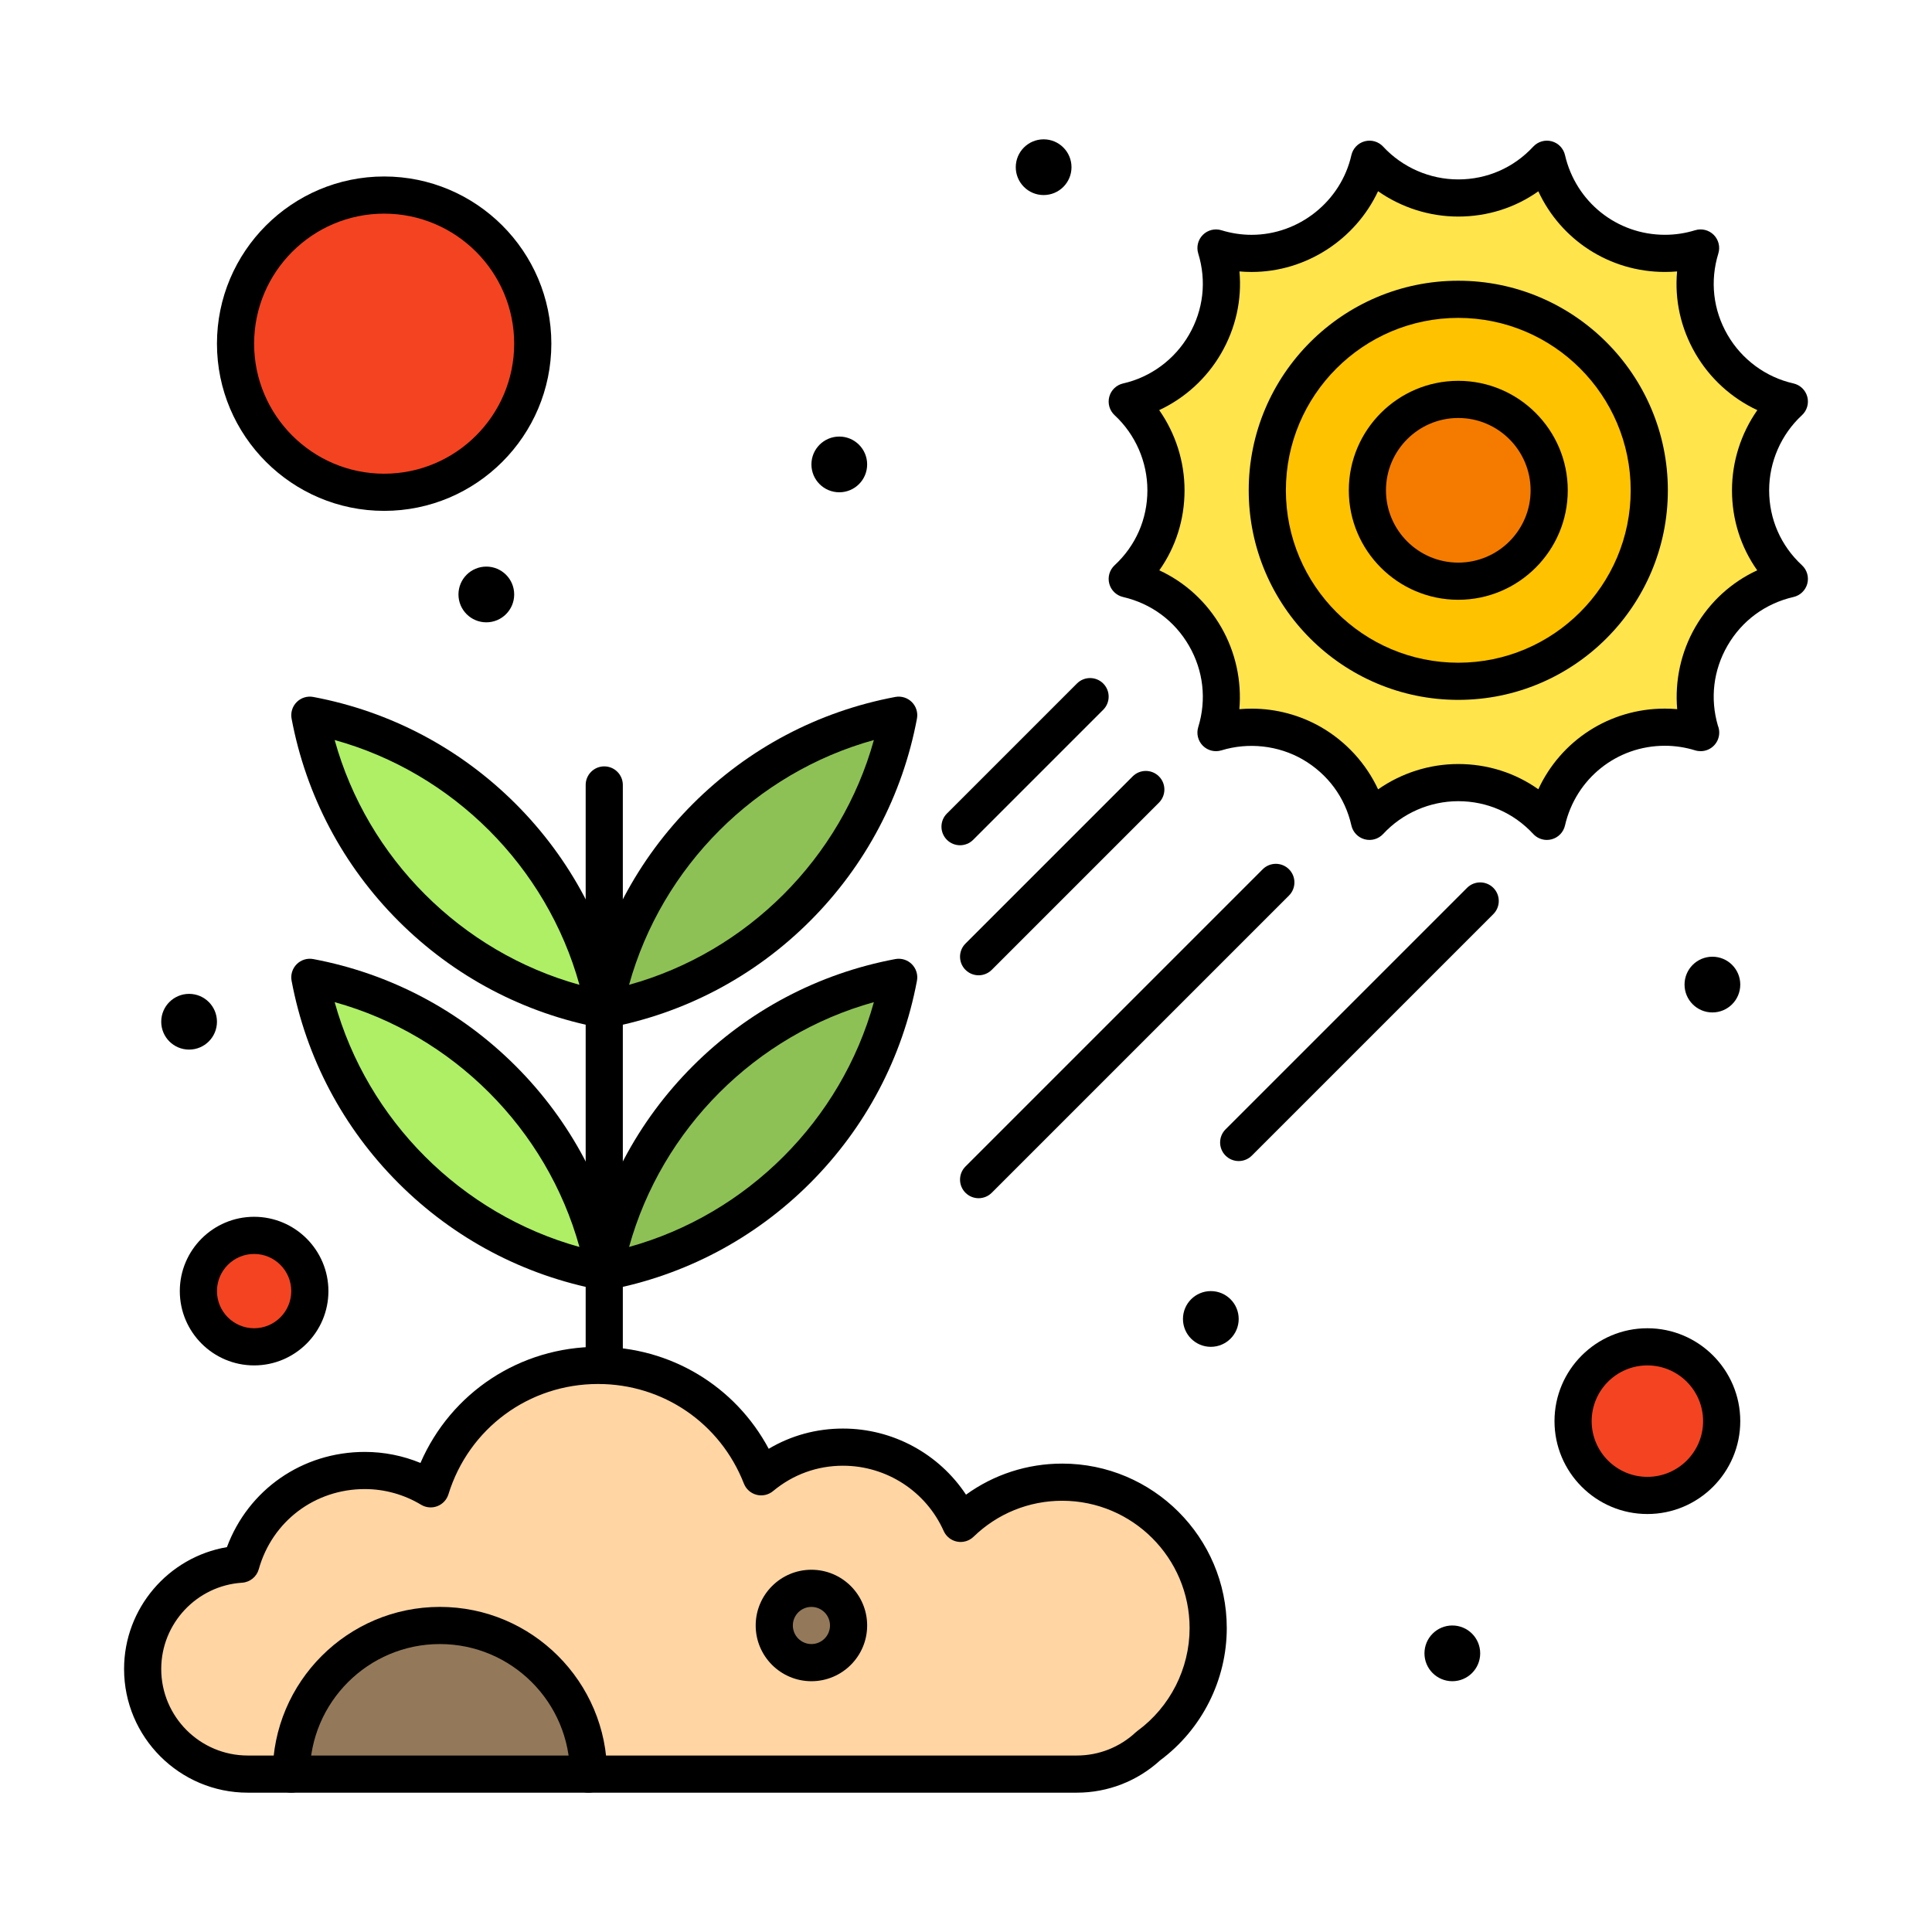 <svg enable-background="new 0 0 520 520" height="512" viewBox="0 0 520 520" width="512" xmlns="http://www.w3.org/2000/svg"><g id="_x31_51_x2C__Leaf_x2C__Light_x2C__Plant_x2C__Sun_Light_x2C__Growing"><g><path d="m481.604 108.08c-13.83 12.8-14 34.77 0 47.73-18.58 4.27-29.45 23.3-23.89 41.37-18.04-5.55-37.09 5.28-41.37 23.89-12.995-14.022-34.958-13.792-47.74 0-4.091-18.22-22.972-29.528-41.319-23.89 5.529-17.96-5.271-37.06-23.891-41.37 13.99-12.96 13.82-34.92 0-47.73 18.23-4.12 29.51-23.07 23.891-41.33 18.29 5.63 37.21-5.7 41.319-23.89 12.79 13.802 34.753 14.014 47.74 0 4.3 18.6 23.39 29.42 41.37 23.89-5.65 18.34 5.681 37.23 23.89 41.33z" fill="#ffe44c"/><path d="m392.495 80.56c28.37 0 51.409 22.99 51.409 51.41 0 28.36-23.039 51.4-51.409 51.4-28.41 0-51.4-23.04-51.4-51.4 0-28.42 22.99-51.41 51.4-51.41z" fill="#ffc200"/><path d="m218.395 427.5c5.52 0 10 4.48 10 10s-4.48 10-10 10-10-4.48-10-10 4.48-10 10-10z" fill="#93795a"/><path d="m158.395 477.5h-80c0-22.09 17.91-40 40-40s40 17.91 40 40z" fill="#93795a"/><path d="m325.185 438.21c0 13.021-6.34 24.56-16.1 31.71-5.05 4.7-11.82 7.58-19.26 7.58h-131.43c0-22.09-17.91-40-40-40s-40 17.91-40 40h-11.71c-15.63 0-28.29-12.66-28.29-28.29 0-15 11.68-27.26 26.44-28.21 6.24-22.24 31.85-31.86 51.08-20.28 5.94-19.239 23.86-33.22 45.05-33.22 19.98 0 37.05 12.44 43.91 29.98 17.53-14.58 44.31-8.48 53.68 12.539 7.07-6.859 16.71-11.09 27.34-11.09 21.7.001 39.29 17.591 39.29 39.281zm-96.79-.71c0-5.52-4.48-10-10-10s-10 4.48-10 10 4.48 10 10 10 10-4.48 10-10z" fill="#ffd5a4"/><path d="m162.635 342.3c7.55-40.16 39.06-71.689 79.25-79.25-7.55 40.16-39.06 71.69-79.25 79.25z" fill="#8ec155"/><path d="m162.635 271.74c7.55-40.15 39.06-71.69 79.25-79.24-7.55 40.15-39.06 71.69-79.25 79.24z" fill="#8ec155"/><path d="m83.395 263.05c40.19 7.561 71.7 39.09 79.24 79.25-40.18-7.56-71.69-39.09-79.24-79.25z" fill="#aeef66"/><path d="m83.395 192.5c40.19 7.55 71.7 39.09 79.24 79.24-40.18-7.55-71.69-39.08-79.24-79.24z" fill="#aeef66"/><g fill="#f44321"><path d="m68.395 332.5c8.28 0 15 6.72 15 15s-6.72 15-15 15-15-6.72-15-15 6.72-15 15-15z"/><path d="m443.395 362.5c11.05 0 20 8.95 20 20s-8.95 20-20 20-20-8.95-20-20 8.95-20 20-20z"/><circle cx="103.395" cy="92.5" r="40"/></g><path d="m392.495 107.5c13.5 0 24.47 10.94 24.47 24.47 0 13.5-10.97 24.46-24.47 24.46-13.521 0-24.46-10.96-24.46-24.46 0-13.53 10.94-24.47 24.46-24.47z" fill="#f47b00"/><circle cx="460.895" cy="265" r="7.5"/><circle cx="390.895" cy="445" r="7.5"/><circle cx="325.895" cy="355" r="7.5"/><circle cx="280.895" cy="45" r="7.5"/><circle cx="225.895" cy="125" r="7.5"/><circle cx="130.895" cy="160" r="7.5"/><circle cx="50.895" cy="275" r="7.5"/><path d="m162.635 372.5c-2.761 0-5-2.238-5-5v-156.23c0-2.761 2.239-5 5-5s5 2.239 5 5v156.23c0 2.762-2.239 5-5 5z"/><path d="m162.635 347.3c-1.313 0-2.589-.518-3.535-1.464-1.168-1.168-1.684-2.837-1.379-4.46 3.892-20.701 13.838-39.533 28.763-54.461 14.928-14.932 33.766-24.883 54.477-28.779 1.623-.304 3.292.21 4.459 1.378 1.168 1.168 1.684 2.837 1.379 4.46-3.892 20.701-13.838 39.534-28.763 54.462-14.929 14.932-33.767 24.883-54.477 28.778-.307.057-.617.086-.924.086zm72.572-77.571c-31.791 8.811-57.086 34.105-65.893 65.892 31.79-8.81 57.085-34.105 65.893-65.892z"/><path d="m162.635 347.3c-.307 0-.617-.028-.924-.086-20.706-3.896-39.541-13.848-54.468-28.778-14.924-14.929-24.87-33.762-28.762-54.462-.305-1.623.211-3.292 1.379-4.46 1.167-1.168 2.836-1.684 4.459-1.378 20.711 3.896 39.548 13.848 54.476 28.779 14.815 14.819 24.722 33.483 28.667 54.006.125.438.193.9.193 1.379 0 2.759-2.235 4.996-4.993 5-.009 0-.017 0-.027 0zm-72.561-77.571c8.806 31.785 34.099 57.08 65.885 65.892-8.799-31.785-34.093-57.08-65.885-65.892z"/><path d="m162.635 276.74c-1.314 0-2.589-.519-3.536-1.465-1.167-1.168-1.684-2.836-1.378-4.459 3.892-20.698 13.838-39.529 28.763-54.457 14.931-14.934 33.769-24.884 54.478-28.774 1.627-.304 3.292.211 4.459 1.379 1.167 1.167 1.684 2.836 1.378 4.459-3.893 20.698-13.839 39.528-28.763 54.456-14.931 14.934-33.769 24.883-54.478 28.774-.307.059-.616.087-.923.087zm72.572-77.563c-31.791 8.803-57.086 34.093-65.894 65.886 31.791-8.803 57.086-34.093 65.894-65.886z"/><path d="m162.635 276.74c-.307 0-.616-.028-.923-.086-20.706-3.891-39.541-13.839-54.469-28.77-14.924-14.927-24.87-33.759-28.762-54.46-.305-1.623.211-3.292 1.378-4.459 1.167-1.169 2.834-1.684 4.459-1.379 20.709 3.89 39.547 13.84 54.477 28.774 14.815 14.819 24.721 33.482 28.667 54.001.125.438.193.9.193 1.379 0 2.759-2.235 4.996-4.993 5-.009 0-.017 0-.027 0zm-72.562-77.563c8.806 31.793 34.096 57.083 65.886 65.886-8.8-31.793-34.09-57.084-65.886-65.886z"/><path d="m289.825 482.5h-223.14c-18.356 0-33.29-14.934-33.29-33.29 0-16.326 11.907-30.118 27.681-32.799 5.76-15.461 20.279-25.627 37.118-25.627 5.149 0 10.236 1.017 14.975 2.97 8.21-18.911 26.752-31.254 47.796-31.254 19.504 0 36.925 10.589 45.935 27.444 6.031-3.579 12.838-5.446 19.992-5.446 13.455 0 25.854 6.814 33.109 17.794 7.499-5.429 16.491-8.362 25.894-8.362 24.422 0 44.29 19.864 44.29 44.28 0 13.961-6.69 27.236-17.911 35.571-6.152 5.625-14.112 8.719-22.449 8.719zm-191.631-81.716c-13.454 0-24.925 8.667-28.545 21.566-.573 2.044-2.375 3.503-4.493 3.639-12.203.786-21.761 10.985-21.761 23.221 0 12.842 10.448 23.29 23.29 23.29h223.14c5.899 0 11.529-2.216 15.853-6.24.144-.133.294-.258.452-.373 8.801-6.447 14.055-16.794 14.055-27.677 0-18.902-15.382-34.28-34.29-34.28-8.952 0-17.425 3.438-23.857 9.679-1.172 1.137-2.823 1.633-4.43 1.32-1.603-.309-2.954-1.382-3.619-2.873-4.754-10.666-15.391-17.558-27.097-17.558-6.942 0-13.45 2.36-18.819 6.826-1.236 1.027-2.89 1.399-4.444.998-1.556-.4-2.824-1.524-3.41-3.021-6.367-16.281-21.775-26.802-39.253-26.802-18.604 0-34.789 11.934-40.272 29.694-.454 1.47-1.558 2.648-2.994 3.196-1.437.551-3.046.405-4.363-.388-4.584-2.758-9.82-4.217-15.143-4.217z"/><path d="m158.395 482.5c-2.761 0-5-2.238-5-5 0-19.299-15.701-35-35-35s-35 15.701-35 35c0 2.762-2.239 5-5 5s-5-2.238-5-5c0-24.813 20.187-45 45-45s45 20.187 45 45c0 2.762-2.239 5-5 5z"/><path d="m218.395 452.5c-8.271 0-15-6.729-15-15s6.729-15 15-15 15 6.729 15 15-6.729 15-15 15zm0-20c-2.757 0-5 2.243-5 5s2.243 5 5 5 5-2.243 5-5-2.243-5-5-5z"/><path d="m416.346 226.07c-1.373 0-2.709-.566-3.668-1.601-5.276-5.693-12.444-8.829-20.183-8.829-7.652 0-15.023 3.218-20.223 8.828-1.263 1.361-3.173 1.913-4.969 1.429-1.793-.483-3.171-1.92-3.577-3.732-1.689-7.524-6.344-13.832-13.104-17.763-6.557-3.776-14.622-4.669-21.868-2.443-1.771.543-3.696.065-5.006-1.245-1.309-1.31-1.787-3.236-1.242-5.006 2.276-7.392 1.399-15.163-2.468-21.88-3.868-6.721-10.18-11.39-17.771-13.147-1.804-.417-3.229-1.797-3.705-3.586s.076-3.695 1.435-4.953c5.69-5.272 8.825-12.435 8.826-20.169.002-7.652-3.216-15.025-8.827-20.226-1.361-1.262-1.912-3.173-1.43-4.965.481-1.792 1.916-3.17 3.727-3.579 7.414-1.676 13.872-6.444 17.717-13.082 3.89-6.716 4.776-14.493 2.496-21.9-.545-1.77-.066-3.697 1.243-5.006 1.311-1.31 3.236-1.789 5.007-1.243 2.652.816 5.382 1.23 8.112 1.23 12.756 0 24.052-9.019 26.859-21.444.409-1.81 1.787-3.245 3.579-3.727 1.794-.481 3.704.069 4.966 1.43 5.199 5.611 12.569 8.829 20.223 8.829 7.738 0 14.906-3.135 20.183-8.829 1.259-1.358 3.164-1.908 4.953-1.434 1.789.477 3.169 1.902 3.586 3.706 2.921 12.638 13.989 21.464 26.915 21.463 2.738 0 5.468-.413 8.113-1.227 1.77-.545 3.696-.066 5.006 1.245 1.31 1.31 1.787 3.237 1.242 5.007-2.287 7.425-1.407 15.207 2.479 21.913 3.844 6.633 10.307 11.396 17.73 13.067 1.812.408 3.248 1.787 3.73 3.58.481 1.793-.069 3.706-1.433 4.967-5.613 5.195-8.832 12.563-8.833 20.214 0 7.738 3.137 14.904 8.833 20.178 1.36 1.259 1.912 3.166 1.436 4.957-.478 1.791-1.906 3.17-3.712 3.585-7.59 1.744-13.901 6.399-17.771 13.107-3.803 6.593-4.713 14.22-2.579 21.525.232.576.359 1.206.359 1.865 0 2.755-2.228 4.99-4.98 5-.503-.004-1.013-.068-1.51-.221-2.662-.819-5.405-1.234-8.154-1.234-12.915 0-23.966 8.827-26.872 21.466-.415 1.805-1.794 3.233-3.584 3.71-.425.115-.858.17-1.286.17zm-79.436-35.337c6.552 0 13.025 1.734 18.721 5.014 6.743 3.92 12.064 9.799 15.287 16.711 6.273-4.391 13.819-6.819 21.577-6.819 7.864 0 15.295 2.373 21.546 6.792 6.062-13.089 19.143-21.707 34.049-21.707 1.112 0 2.224.05 3.33.149-.664-7.629 1.003-15.373 4.872-22.08 3.931-6.813 9.705-12.072 16.667-15.291-4.419-6.249-6.791-13.677-6.791-21.54.001-7.757 2.43-15.301 6.822-21.571-6.914-3.221-12.779-8.529-16.67-15.242-3.953-6.821-5.626-14.456-4.928-22.095-1.083.095-2.171.143-3.26.143-14.914.001-28.01-8.615-34.085-21.704-6.253 4.422-13.686 6.796-21.553 6.796-7.762 0-15.312-2.43-21.586-6.825-6.068 12.951-19.344 21.737-34.041 21.737-1.091 0-2.18-.048-3.267-.144.689 7.625-.987 15.253-4.938 22.075-3.891 6.717-9.753 12.03-16.662 15.255 4.396 6.276 6.824 13.826 6.822 21.586-.001 7.861-2.373 15.288-6.792 21.536 6.967 3.23 12.744 8.502 16.674 15.329 3.86 6.707 5.527 14.437 4.87 22.042 1.109-.097 2.221-.147 3.336-.147z"/><path d="m392.495 161.43c-16.244 0-29.46-13.216-29.46-29.46 0-16.25 13.216-29.47 29.46-29.47 16.249 0 29.47 13.22 29.47 29.47 0 16.244-13.221 29.46-29.47 29.46zm0-48.93c-10.73 0-19.46 8.734-19.46 19.47 0 10.73 8.729 19.46 19.46 19.46 10.735 0 19.47-8.729 19.47-19.46 0-10.736-8.735-19.47-19.47-19.47z"/><path d="m392.495 188.37c-31.1 0-56.4-25.301-56.4-56.4 0-31.104 25.301-56.41 56.4-56.41 31.104 0 56.409 25.306 56.409 56.41 0 31.099-25.304 56.4-56.409 56.4zm0-102.81c-25.585 0-46.4 20.819-46.4 46.41 0 25.585 20.815 46.4 46.4 46.4 25.59 0 46.409-20.815 46.409-46.4 0-25.591-20.819-46.41-46.409-46.41z"/><path d="m258.395 227.5c-1.279 0-2.559-.488-3.535-1.464-1.953-1.953-1.953-5.119 0-7.071l35-35c1.953-1.952 5.118-1.952 7.071 0 1.952 1.953 1.952 5.119 0 7.071l-35 35c-.977.976-2.256 1.464-3.536 1.464z"/><path d="m263.395 262.5c-1.279 0-2.559-.488-3.535-1.465-1.953-1.952-1.953-5.118 0-7.071l45-45c1.953-1.952 5.118-1.952 7.071 0 1.952 1.953 1.952 5.119 0 7.071l-45 45c-.977.977-2.256 1.465-3.536 1.465z"/><path d="m263.395 322.5c-1.279 0-2.559-.488-3.535-1.465-1.953-1.952-1.953-5.118 0-7.07l80-80c1.953-1.952 5.118-1.952 7.071 0 1.952 1.953 1.952 5.119 0 7.071l-80 80c-.977.976-2.256 1.464-3.536 1.464z"/><path d="m333.395 312.5c-1.279 0-2.559-.488-3.535-1.465-1.953-1.952-1.953-5.118 0-7.07l65-65c1.953-1.952 5.118-1.952 7.071 0 1.952 1.953 1.952 5.119 0 7.071l-65 65c-.977.976-2.256 1.464-3.536 1.464z"/><path d="m443.395 407.5c-13.785 0-25-11.215-25-25s11.215-25 25-25 25 11.215 25 25-11.215 25-25 25zm0-40c-8.271 0-15 6.729-15 15s6.729 15 15 15 15-6.729 15-15-6.729-15-15-15z"/><path d="m103.395 137.5c-24.813 0-45-20.187-45-45s20.187-45 45-45 45 20.187 45 45-20.187 45-45 45zm0-80c-19.299 0-35 15.701-35 35s15.701 35 35 35 35-15.701 35-35-15.701-35-35-35z"/><path d="m68.395 367.5c-11.028 0-20-8.972-20-20s8.972-20 20-20 20 8.972 20 20-8.972 20-20 20zm0-30c-5.514 0-10 4.486-10 10s4.486 10 10 10 10-4.486 10-10-4.486-10-10-10z"/></g></g></svg>